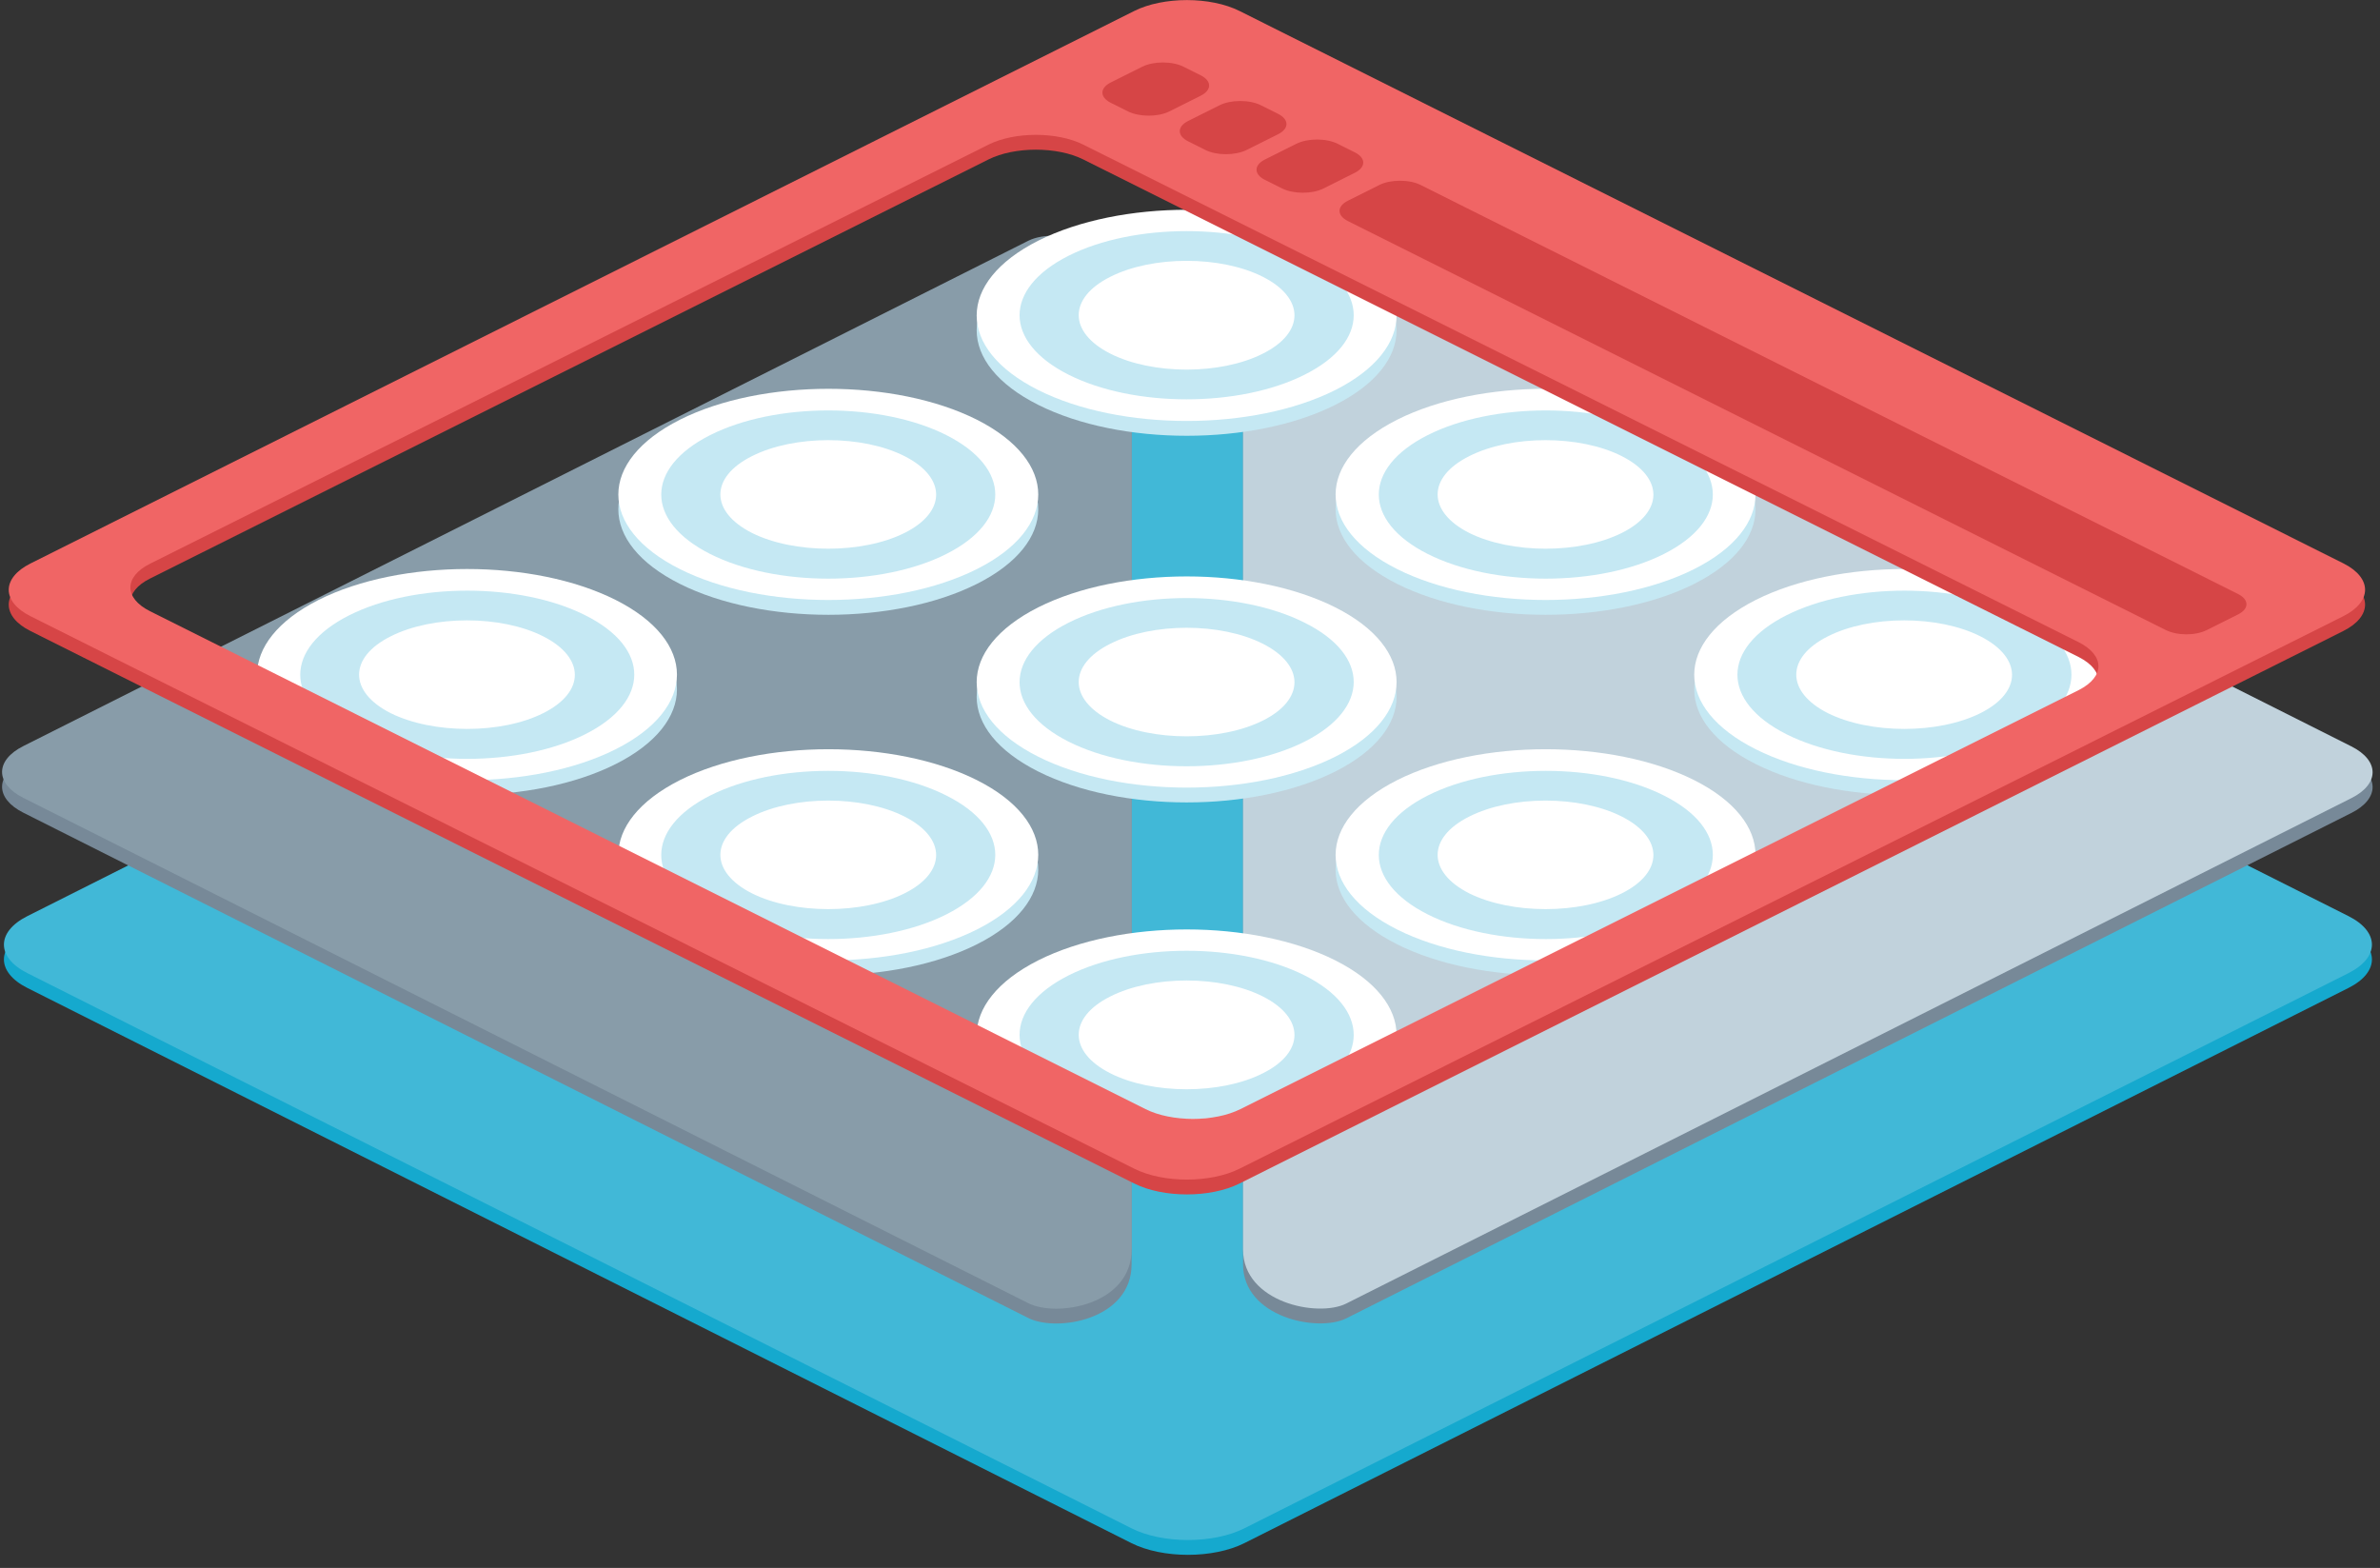 <?xml version="1.0" encoding="utf-8"?>
<!-- Generator: Adobe Illustrator 17.1.0, SVG Export Plug-In . SVG Version: 6.00 Build 0)  -->
<!DOCTYPE svg PUBLIC "-//W3C//DTD SVG 1.1//EN" "http://www.w3.org/Graphics/SVG/1.1/DTD/svg11.dtd">
<svg version="1.1" id="Layer_1" xmlns="http://www.w3.org/2000/svg" xmlns:xlink="http://www.w3.org/1999/xlink" x="0px" y="0px"
	 viewBox="0 0 803 529" enable-background="new 0 0 803 529" xml:space="preserve">
<rect x="0" y="0" width="803" height="529" fill="#333333" stroke="none"/>
<path fill-rule="evenodd" clip-rule="evenodd" fill="#15A9CE" d="M792.4,333.3L419.9,520.6c-10.5,5.3-27.7,5.3-38.2,0L9.2,333.3
	c-10.5-5.3-10.5-13.9,0-19.2l372.5-187.3c10.6-5.3,27.7-5.3,38.2,0l372.5,187.3C802.9,319.4,802.9,328,792.4,333.3z"/>
<path fill-rule="evenodd" clip-rule="evenodd" fill="#41B8D7" d="M792.4,328.3L419.9,515.6c-10.5,5.3-27.7,5.3-38.2,0L9.2,328.3
	c-10.5-5.3-10.5-13.9,0-19.2l372.5-187.3c10.6-5.3,27.7-5.3,38.2,0l372.5,187.3C802.9,314.4,802.9,323,792.4,328.3z"/>
<path fill-rule="evenodd" clip-rule="evenodd" fill="#778998" d="M381.8,426.5c0,18.8-25.2,23-34.8,18.2L7.9,274.2
	c-9.6-4.8-9.6-12.7,0-17.5L347,86.2c9.6-4.8,34.8,0.4,34.8,18.2V426.5z"/>
<path fill-rule="evenodd" clip-rule="evenodd" fill="#889CA9" d="M381.8,421.5c0,18.8-25.2,23-34.8,18.2L7.9,269.2
	c-9.6-4.8-9.6-12.7,0-17.5L347,81.2c9.6-4.8,34.8,0.4,34.8,18.2V421.5z"/>
<path fill-rule="evenodd" clip-rule="evenodd" fill="#778998" d="M419.4,104.5c0-18.8,25.2-23,34.8-18.2l339.1,170.5
	c9.6,4.8,9.6,12.7,0,17.5L454.2,444.8c-9.6,4.8-34.8-0.4-34.8-18.2V104.5z"/>
<path fill-rule="evenodd" clip-rule="evenodd" fill="#C1D2DC" d="M419.4,99.5c0-18.8,25.2-23,34.8-18.2l339.1,170.5
	c9.6,4.8,9.6,12.7,0,17.5L454.2,439.8c-9.6,4.8-34.8-0.4-34.8-18.2V99.5z"/>
<g>
	<path fill-rule="evenodd" clip-rule="evenodd" fill="#C5E8F3" d="M450.5,260.3c-27.7,13.9-72.5,13.9-100.2,0
		c-27.7-13.9-27.7-36.4,0-50.4c27.7-13.9,72.5-13.9,100.2,0C478.1,223.8,478.1,246.4,450.5,260.3z"/>
	<path fill-rule="evenodd" clip-rule="evenodd" fill="#FFFFFF" d="M450.5,255.3c-27.7,13.9-72.5,13.9-100.2,0
		c-27.7-13.9-27.7-36.4,0-50.4c27.7-13.9,72.5-13.9,100.2,0C478.1,218.8,478.1,241.4,450.5,255.3z"/>
	<path fill-rule="evenodd" clip-rule="evenodd" fill="#C5E8F3" d="M374.6,243.1c-14.2-7.2-14.2-18.8,0-25.9
		c14.2-7.2,37.3-7.2,51.5,0c14.2,7.2,14.2,18.8,0,25.9C411.9,250.2,388.8,250.2,374.6,243.1z M440.2,210.1
		c-22-11.1-57.7-11.1-79.7,0c-22,11.1-22,29,0,40.1c22,11.1,57.7,11.1,79.7,0C462.2,239.1,462.3,221.1,440.2,210.1z"/>
</g>
<g>
	<path fill-rule="evenodd" clip-rule="evenodd" fill="#C5E8F3" d="M329.6,197c-27.7,13.9-72.5,13.9-100.2,0
		c-27.7-13.9-27.7-36.4,0-50.4c27.7-13.9,72.5-13.9,100.2,0C357.2,160.6,357.2,183.1,329.6,197z"/>
	<path fill-rule="evenodd" clip-rule="evenodd" fill="#FFFFFF" d="M329.6,192c-27.7,13.9-72.5,13.9-100.2,0
		c-27.7-13.9-27.7-36.4,0-50.4c27.7-13.9,72.5-13.9,100.2,0C357.2,155.6,357.2,178.1,329.6,192z"/>
	<path fill-rule="evenodd" clip-rule="evenodd" fill="#C5E8F3" d="M253.7,179.8c-14.2-7.2-14.2-18.8,0-25.9
		c14.2-7.2,37.3-7.2,51.5,0c14.2,7.2,14.2,18.8,0,25.9C291,186.9,267.9,186.9,253.7,179.8z M319.3,146.8c-22-11.1-57.7-11.1-79.7,0
		c-22,11.1-22,29,0,40.1c22,11.1,57.7,11.1,79.7,0C341.3,175.8,341.3,157.9,319.3,146.8z"/>
</g>
<g>
	<path fill-rule="evenodd" clip-rule="evenodd" fill="#C5E8F3" d="M571.6,197c-27.7,13.9-72.5,13.9-100.2,0
		c-27.7-13.9-27.7-36.4,0-50.4c27.7-13.9,72.5-13.9,100.2,0C599.2,160.6,599.2,183.1,571.6,197z"/>
	<path fill-rule="evenodd" clip-rule="evenodd" fill="#FFFFFF" d="M571.6,192c-27.7,13.9-72.5,13.9-100.2,0
		c-27.7-13.9-27.7-36.4,0-50.4c27.7-13.9,72.5-13.9,100.2,0C599.2,155.6,599.2,178.1,571.6,192z"/>
	<path fill-rule="evenodd" clip-rule="evenodd" fill="#C5E8F3" d="M495.7,179.8c-14.2-7.2-14.2-18.8,0-25.9
		c14.2-7.2,37.3-7.2,51.5,0c14.2,7.2,14.2,18.8,0,25.9C533,186.9,510,186.9,495.7,179.8z M561.4,146.8c-22-11.1-57.7-11.1-79.7,0
		c-22,11.1-22,29,0,40.1c22,11.1,57.7,11.1,79.7,0C583.4,175.8,583.4,157.9,561.4,146.8z"/>
</g>
<g>
	<path fill-rule="evenodd" clip-rule="evenodd" fill="#C5E8F3" d="M571.6,318.6c-27.7,13.9-72.5,13.9-100.2,0
		c-27.7-13.9-27.7-36.4,0-50.4c27.7-13.9,72.5-13.9,100.2,0C599.2,282.1,599.2,304.7,571.6,318.6z"/>
	<path fill-rule="evenodd" clip-rule="evenodd" fill="#FFFFFF" d="M571.6,313.6c-27.7,13.9-72.5,13.9-100.2,0
		c-27.7-13.9-27.7-36.4,0-50.4c27.7-13.9,72.5-13.9,100.2,0C599.2,277.1,599.2,299.7,571.6,313.6z"/>
	<path fill-rule="evenodd" clip-rule="evenodd" fill="#C5E8F3" d="M495.7,301.4c-14.2-7.2-14.2-18.8,0-25.9
		c14.2-7.2,37.3-7.2,51.5,0c14.2,7.2,14.2,18.8,0,25.9C533,308.5,510,308.5,495.7,301.4z M561.4,268.4c-22-11.1-57.7-11.1-79.7,0
		c-22,11.1-22,29,0,40.1c22,11.1,57.7,11.1,79.7,0C583.4,297.4,583.4,279.4,561.4,268.4z"/>
</g>
<g>
	<path fill-rule="evenodd" clip-rule="evenodd" fill="#C5E8F3" d="M692.6,257.8c-27.7,13.9-72.5,13.9-100.2,0
		c-27.7-13.9-27.7-36.4,0-50.4c27.7-13.9,72.5-13.9,100.2,0C720.2,221.3,720.2,243.9,692.6,257.8z"/>
	<path fill-rule="evenodd" clip-rule="evenodd" fill="#FFFFFF" d="M692.6,252.8c-27.7,13.9-72.5,13.9-100.2,0
		c-27.7-13.9-27.7-36.4,0-50.4c27.7-13.9,72.5-13.9,100.2,0C720.2,216.3,720.2,238.9,692.6,252.8z"/>
	<path fill-rule="evenodd" clip-rule="evenodd" fill="#C5E8F3" d="M616.7,240.6c-14.2-7.2-14.2-18.8,0-25.9
		c14.2-7.2,37.3-7.2,51.5,0c14.2,7.2,14.2,18.8,0,25.9C654,247.7,631,247.7,616.7,240.6z M682.4,207.6c-22-11.1-57.7-11.1-79.7,0
		c-22,11.1-22,29,0,40.1c22,11.1,57.7,11.1,79.7,0C704.4,236.6,704.4,218.6,682.4,207.6z"/>
</g>
<g>
	<path fill-rule="evenodd" clip-rule="evenodd" fill="#C5E8F3" d="M329.6,318.6c-27.7,13.9-72.5,13.9-100.2,0
		c-27.7-13.9-27.7-36.4,0-50.4c27.7-13.9,72.5-13.9,100.2,0C357.2,282.1,357.2,304.7,329.6,318.6z"/>
	<path fill-rule="evenodd" clip-rule="evenodd" fill="#FFFFFF" d="M329.6,313.6c-27.7,13.9-72.5,13.9-100.2,0
		c-27.7-13.9-27.7-36.4,0-50.4c27.7-13.9,72.5-13.9,100.2,0C357.2,277.1,357.2,299.7,329.6,313.6z"/>
	<path fill-rule="evenodd" clip-rule="evenodd" fill="#C5E8F3" d="M253.7,301.4c-14.2-7.2-14.2-18.8,0-25.9
		c14.2-7.2,37.3-7.2,51.5,0c14.2,7.2,14.2,18.8,0,25.9C291,308.5,267.9,308.5,253.7,301.4z M319.3,268.4c-22-11.1-57.7-11.1-79.7,0
		c-22,11.1-22,29,0,40.1c22,11.1,57.7,11.1,79.7,0C341.3,297.4,341.3,279.4,319.3,268.4z"/>
</g>
<g>
	<path fill-rule="evenodd" clip-rule="evenodd" fill="#C5E8F3" d="M207.7,257.8c-27.7,13.9-72.5,13.9-100.2,0
		c-27.7-13.9-27.7-36.4,0-50.4c27.7-13.9,72.5-13.9,100.2,0C235.3,221.3,235.3,243.9,207.7,257.8z"/>
	<path fill-rule="evenodd" clip-rule="evenodd" fill="#FFFFFF" d="M207.7,252.8c-27.7,13.9-72.5,13.9-100.2,0
		c-27.7-13.9-27.7-36.4,0-50.4c27.7-13.9,72.5-13.9,100.2,0C235.3,216.3,235.3,238.9,207.7,252.8z"/>
	<path fill-rule="evenodd" clip-rule="evenodd" fill="#C5E8F3" d="M131.8,240.6c-14.2-7.2-14.2-18.8,0-25.9
		c14.2-7.2,37.3-7.2,51.5,0c14.2,7.2,14.2,18.8,0,25.9C169.2,247.7,146.1,247.7,131.8,240.6z M197.5,207.6
		c-22-11.1-57.7-11.1-79.7,0c-22,11.1-22,29,0,40.1c22,11.1,57.7,11.1,79.7,0C219.5,236.6,219.5,218.6,197.5,207.6z"/>
</g>
<g>
	<path fill-rule="evenodd" clip-rule="evenodd" fill="#C5E8F3" d="M450.5,136.6c-27.7,13.9-72.5,13.9-100.2,0
		c-27.7-13.9-27.7-36.4,0-50.4c27.7-13.9,72.5-13.9,100.2,0C478.1,100.1,478.1,122.7,450.5,136.6z"/>
	<path fill-rule="evenodd" clip-rule="evenodd" fill="#FFFFFF" d="M450.5,131.6c-27.7,13.9-72.5,13.9-100.2,0
		c-27.7-13.9-27.7-36.4,0-50.4c27.7-13.9,72.5-13.9,100.2,0C478.1,95.1,478.1,117.7,450.5,131.6z"/>
	<path fill-rule="evenodd" clip-rule="evenodd" fill="#C5E8F3" d="M374.6,119.3c-14.2-7.2-14.2-18.8,0-25.9
		c14.2-7.2,37.3-7.2,51.5,0c14.2,7.2,14.2,18.8,0,25.9C411.9,126.5,388.8,126.5,374.6,119.3z M440.2,86.3c-22-11.1-57.7-11.1-79.7,0
		c-22,11.1-22,29,0,40.1c22,11.1,57.7,11.1,79.7,0C462.2,115.4,462.3,97.4,440.2,86.3z"/>
</g>
<g>
	<path fill-rule="evenodd" clip-rule="evenodd" fill="#C5E8F3" d="M450.5,379.4c-27.7,13.9-72.5,13.9-100.2,0
		c-27.7-13.9-27.7-36.4,0-50.4c27.7-13.9,72.5-13.9,100.2,0C478.1,342.9,478.1,365.5,450.5,379.4z"/>
	<path fill-rule="evenodd" clip-rule="evenodd" fill="#FFFFFF" d="M450.5,374.4c-27.7,13.9-72.5,13.9-100.2,0
		c-27.7-13.9-27.7-36.4,0-50.4c27.7-13.9,72.5-13.9,100.2,0C478.1,337.9,478.1,360.5,450.5,374.4z"/>
	<path fill-rule="evenodd" clip-rule="evenodd" fill="#C5E8F3" d="M374.6,362.1c-14.2-7.2-14.2-18.8,0-25.9
		c14.2-7.2,37.3-7.2,51.5,0c14.2,7.2,14.2,18.8,0,25.9C411.9,369.3,388.8,369.3,374.6,362.1z M440.2,329.1
		c-22-11.1-57.7-11.1-79.7,0c-22,11.1-22,29,0,40.1c22,11.1,57.7,11.1,79.7,0C462.2,358.2,462.3,340.2,440.2,329.1z"/>
</g>
<path id="front_panel" fill-rule="evenodd" clip-rule="evenodd" fill="#D64546" d="M790.7,195.1L418.2,8.7c-9.8-4.9-25.7-4.9-35.5,0
	L10.3,195.1c-9.8,4.9-9.8,12.9,0,17.8l372.4,186.4c9.8,4.9,25.7,4.9,35.5,0l372.4-186.4C800.4,208,800.4,200,790.7,195.1z
	 M701.4,237.8L418.5,379.2c-8.8,4.4-23.2,4.4-32,0L50.6,211.2c-8.8-4.4-8.8-11.6,0-16L333.5,53.8c8.8-4.4,23.2-4.4,32,0l335.9,167.9
	C710.2,226.2,710.2,233.3,701.4,237.8z"/>
<path id="front_panel_1_" fill-rule="evenodd" clip-rule="evenodd" fill="#F06565" d="M790.7,190.1L418.2,3.7
	c-9.8-4.9-25.7-4.9-35.5,0L10.3,190.1c-9.8,4.9-9.8,12.9,0,17.8l372.4,186.4c9.8,4.9,25.7,4.9,35.5,0l372.4-186.4
	C800.4,203,800.4,195,790.7,190.1z M701.4,232.8L418.5,374.2c-8.8,4.4-23.2,4.4-32,0L50.6,206.2c-8.8-4.4-8.8-11.6,0-16L333.5,48.8
	c8.8-4.4,23.2-4.4,32,0l335.9,167.9C710.2,221.2,710.2,228.3,701.4,232.8z"/>
<path fill-rule="evenodd" clip-rule="evenodd" fill="#D64546" d="M744.5,212.6l10.6-5.3c3.8-1.9,3.8-5,0-6.9L479.3,62.4
	c-3.8-1.9-10.1-1.9-13.9,0l-10.6,5.3c-3.8,1.9-3.8,5,0,6.9l275.8,137.9C734.5,214.5,740.7,214.5,744.5,212.6z"/>
<path fill-rule="evenodd" clip-rule="evenodd" fill="#D64546" d="M406.7,50.6l-5.8-2.9c-3.8-1.9-3.8-5,0-6.9l10.6-5.3
	c3.8-1.9,10.1-1.9,13.9,0l5.8,2.9c3.8,1.9,3.8,5,0,6.9l-10.6,5.3C416.7,52.5,410.5,52.5,406.7,50.6z"/>
<path fill-rule="evenodd" clip-rule="evenodd" fill="#D64546" d="M446.5,63.6l10.6-5.3c3.8-1.9,3.8-5,0-6.9l-5.8-2.9
	c-3.8-1.9-10.1-1.9-13.9,0l-10.6,5.3c-3.8,1.9-3.8,5,0,6.9l5.8,2.9C436.5,65.5,442.7,65.5,446.5,63.6z"/>
<path fill-rule="evenodd" clip-rule="evenodd" fill="#D64546" d="M394.5,37.6l10.6-5.3c3.8-1.9,3.8-5,0-6.9l-5.8-2.9
	c-3.8-1.9-10.1-1.9-13.9,0l-10.6,5.3c-3.8,1.9-3.8,5,0,6.9l5.8,2.9C384.5,39.5,390.7,39.5,394.5,37.6z"/>
</svg>
